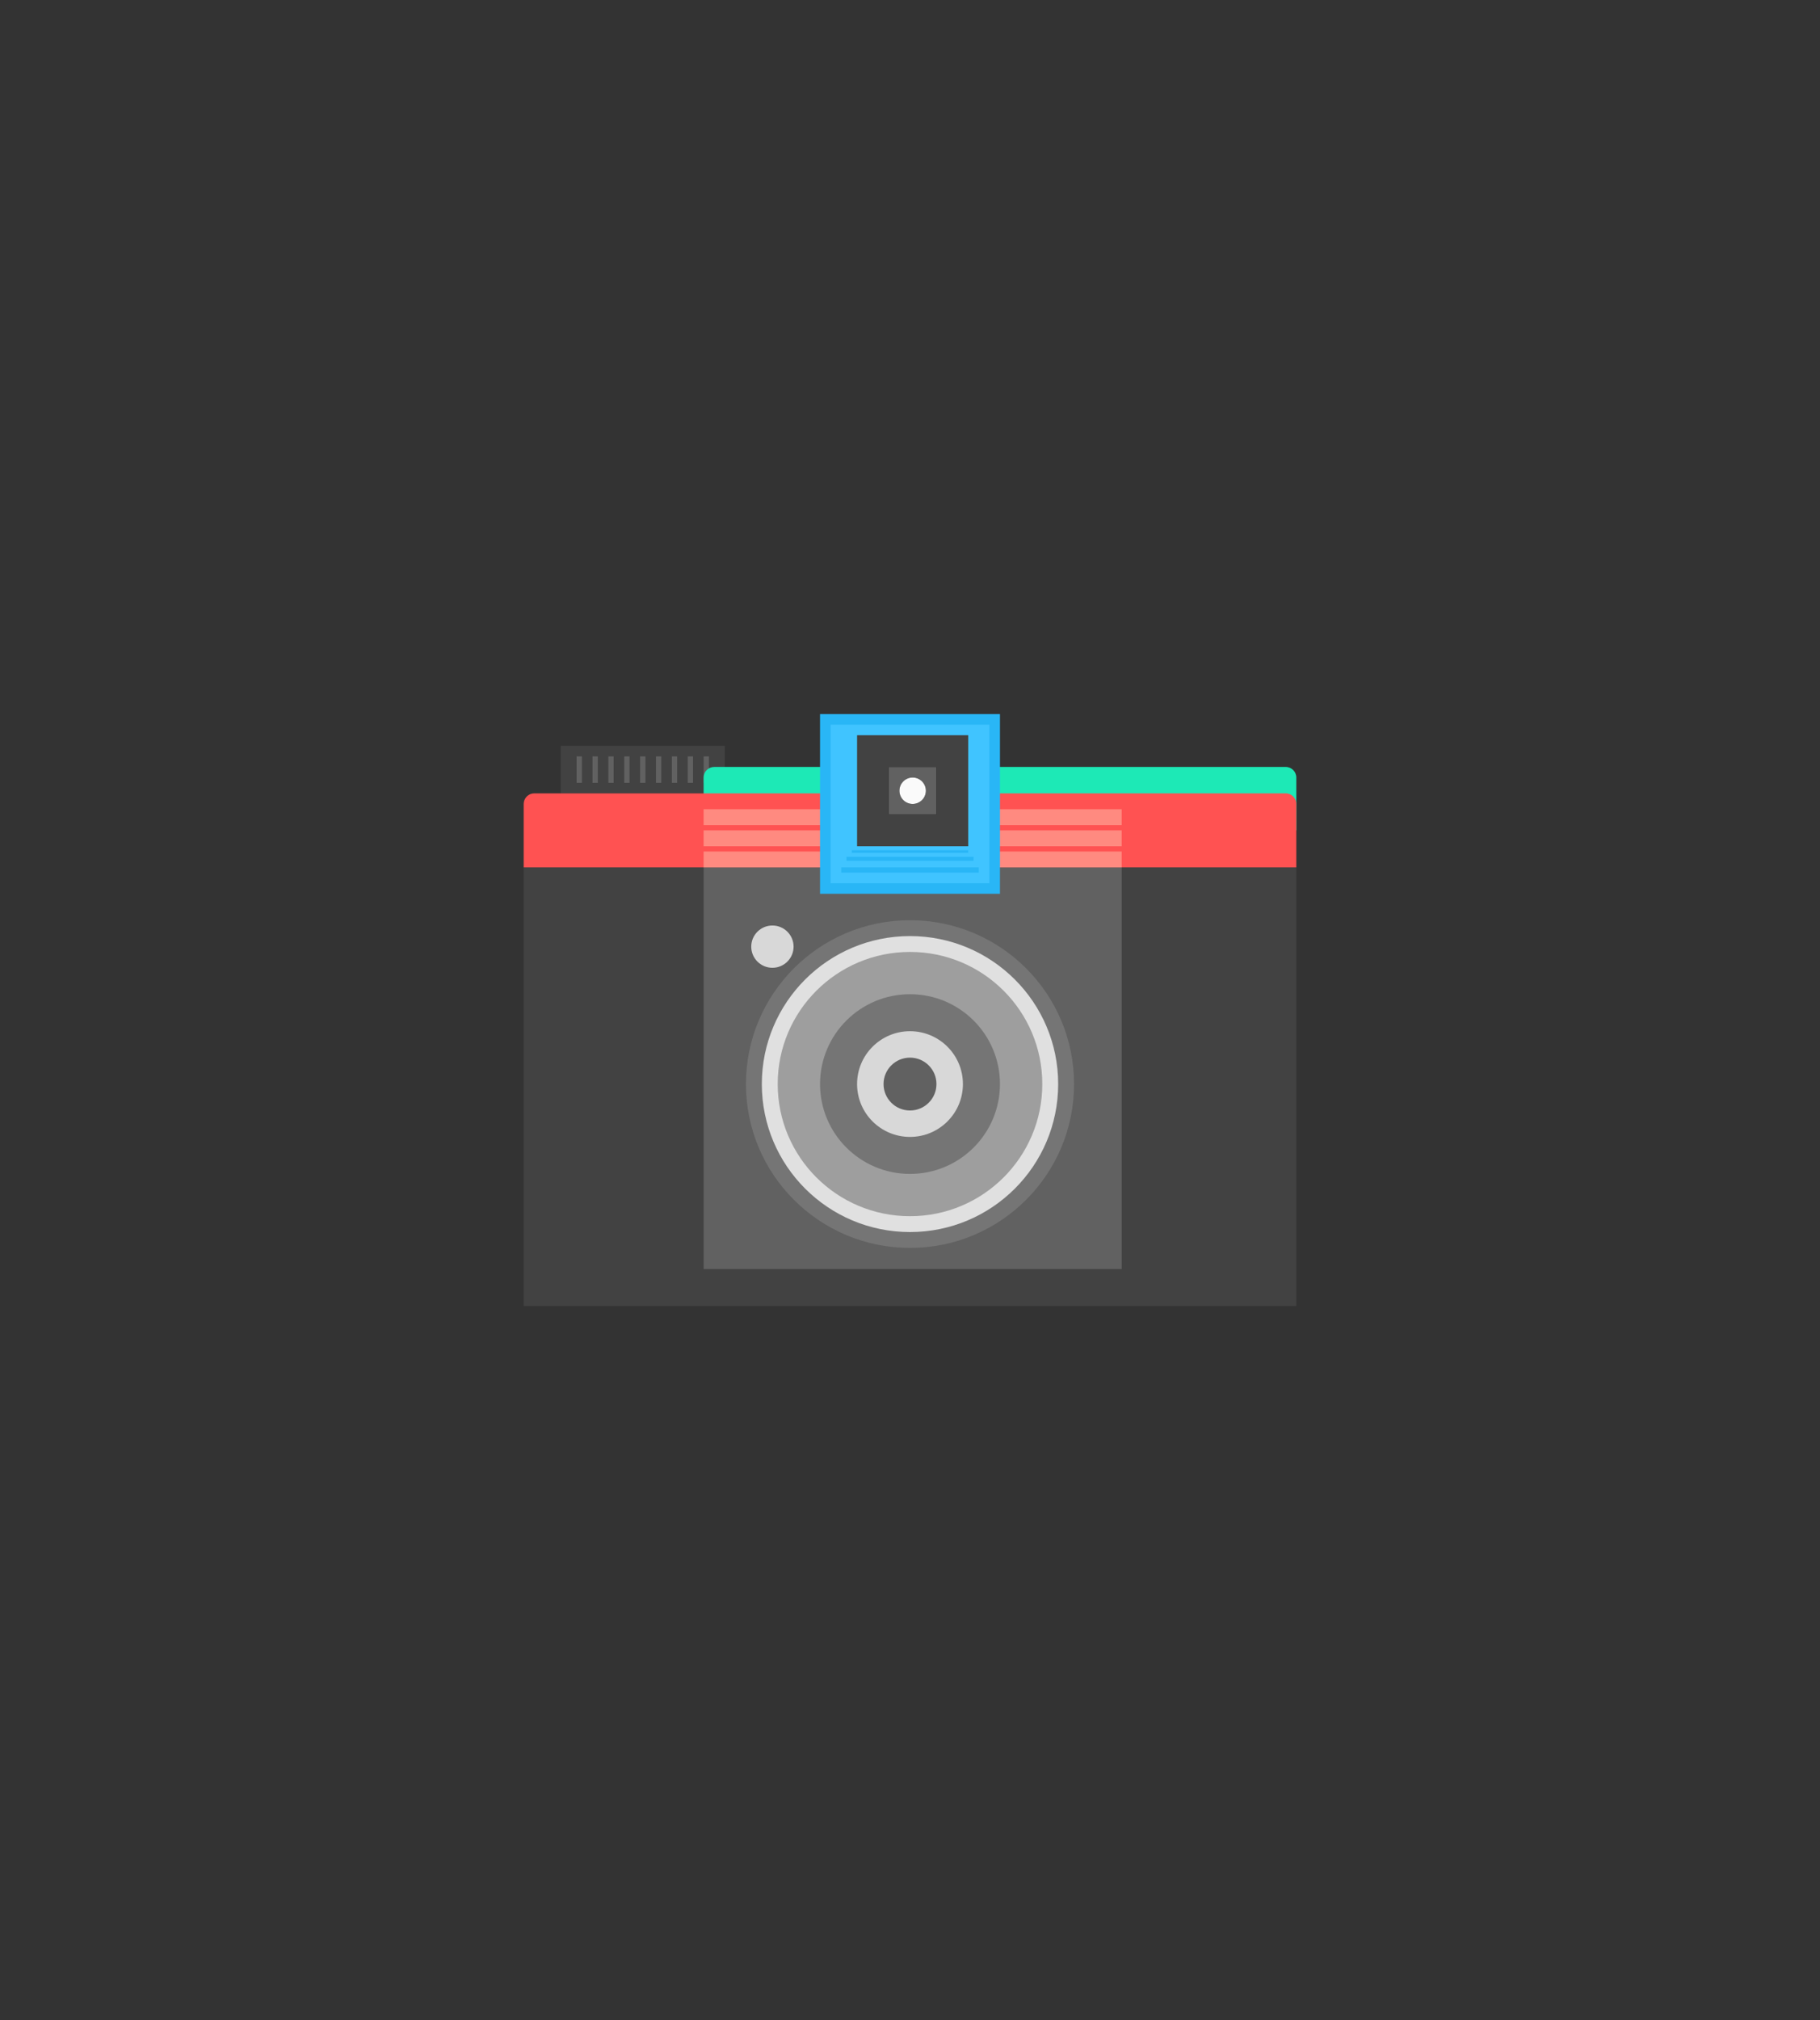 <?xml version="1.0" encoding="UTF-8"?>
<svg viewBox="0 0 775 860" version="1.1" xmlns="http://www.w3.org/2000/svg" xmlns:xlink="http://www.w3.org/1999/xlink">
    <title>Photography</title>
    <desc>Designed By: Atul Meshram</desc>
    <defs></defs>
    <g id="Page-1" stroke="none" stroke-width="1" fill="none" fill-rule="evenodd">
        <g id="photography-bg">
            <g id="Rectangle">
                <g id="path-1-link" fill="#333333">
                    <rect id="path-1" x="0" y="0" width="775" height="860"></rect>
                </g>
                <rect id="Rectangle-path" stroke="#333333" x="0.5" y="0.5" width="774" height="859"></rect>
            </g>
            <g id="camera" transform="translate(223, 304)">
                <rect id="Rectangle-11" fill="#424242" fill-rule="nonzero" x="15.774" y="13.5" width="69.856" height="20.25"></rect>
                <rect id="Rectangle-12" fill="#616161" fill-rule="nonzero" x="22.534" y="18" width="2.253" height="11.25"></rect>
                <rect id="Rectangle-12" fill="#616161" fill-rule="nonzero" x="29.295" y="18" width="2.253" height="11.25"></rect>
                <rect id="Rectangle-12" fill="#616161" fill-rule="nonzero" x="36.055" y="18" width="2.253" height="11.25"></rect>
                <rect id="Rectangle-12" fill="#616161" fill-rule="nonzero" x="42.815" y="18" width="2.253" height="11.25"></rect>
                <rect id="Rectangle-12" fill="#616161" fill-rule="nonzero" x="49.575" y="18" width="2.253" height="11.25"></rect>
                <rect id="Rectangle-12" fill="#616161" fill-rule="nonzero" x="56.336" y="18" width="2.253" height="11.25"></rect>
                <rect id="Rectangle-12" fill="#616161" fill-rule="nonzero" x="63.096" y="18" width="2.253" height="11.25"></rect>
                <rect id="Rectangle-12" fill="#616161" fill-rule="nonzero" x="69.856" y="18" width="2.253" height="11.25"></rect>
                <rect id="Rectangle-12" fill="#616161" fill-rule="nonzero" x="76.616" y="18" width="2.253" height="11.25"></rect>
                <rect id="Rectangle-2" fill="#424242" fill-rule="nonzero" x="0" y="65.25" width="329" height="186.75"></rect>
                <rect id="Rectangle" fill="#616161" fill-rule="nonzero" x="76.616" y="65.25" width="178.021" height="171"></rect>
                <path d="M81.123,22.5 L324.493,22.5 L324.493,22.5 C326.982,22.5 329,24.515 329,27 L329,49.5 L76.616,49.5 L76.616,27 L76.616,27 C76.616,24.515 78.634,22.5 81.123,22.5 Z" id="Rectangle-10" fill="#1DE9B6" fill-rule="nonzero"></path>
                <path d="M4.507,33.75 L324.493,33.75 L324.493,33.75 C326.982,33.75 329,35.765 329,38.25 L329,65.25 L0,65.25 L0,38.25 L0,38.25 C-3.04822444e-16,35.765 2.018,33.75 4.507,33.75 Z" id="Rectangle-4" fill="#FF5252" fill-rule="nonzero"></path>
                <rect id="Rectangle-3" fill="#FF8A80" fill-rule="nonzero" x="76.616" y="58.5" width="178.021" height="6.75"></rect>
                <rect id="Rectangle-3" fill="#FF8A80" fill-rule="nonzero" x="76.616" y="49.5" width="178.021" height="6.75"></rect>
                <rect id="Rectangle-3" fill="#FF8A80" fill-rule="nonzero" x="76.616" y="40.5" width="178.021" height="6.75"></rect>
                <rect id="Rectangle-5" fill="#29B6F6" fill-rule="nonzero" x="126.192" y="0" width="76.616" height="76.5"></rect>
                <rect id="Rectangle-6" fill="#40C4FF" fill-rule="nonzero" x="130.699" y="4.5" width="67.603" height="67.5"></rect>
                <rect id="Rectangle-7" fill="#424242" fill-rule="nonzero" x="141.966" y="9" width="47.322" height="47.25"></rect>
                <g id="Rectangle-8" transform="translate(155.036, 22.5)">
                    <g id="path-2-link" fill-rule="nonzero" fill="#000000">
                        <rect id="path-2" x="0.451" y="0" width="20.281" height="20.25"></rect>
                    </g>
                    <g id="path-2-link" fill="#616161">
                        <rect id="path-2" x="0.451" y="0" width="20.281" height="20.25"></rect>
                    </g>
                </g>
                <rect id="Rectangle-9" fill="#29B6F6" fill-rule="nonzero" x="135.205" y="65.25" width="58.589" height="2.25"></rect>
                <rect id="Rectangle-9" fill="#29B6F6" fill-rule="nonzero" x="137.459" y="60.75" width="54.082" height="1.688"></rect>
                <rect id="Rectangle-9" fill="#29B6F6" fill-rule="nonzero" x="139.712" y="57.938" width="49.575" height="1.125"></rect>
                <g id="Oval-3" transform="translate(159.542, 27)">
                    <g id="path-4-link" fill-rule="nonzero" fill="#000000">
                        <ellipse id="path-4" cx="6.084" cy="5.625" rx="5.634" ry="5.625"></ellipse>
                    </g>
                    <g id="path-4-link" fill="#FAFAFA">
                        <ellipse id="path-4" cx="6.084" cy="5.625" rx="5.634" ry="5.625"></ellipse>
                    </g>
                </g>
                <ellipse id="Oval" fill="#757575" fill-rule="nonzero" cx="164.5" cy="157.5" rx="69.856" ry="69.75"></ellipse>
                <ellipse id="Oval" fill="#E0E0E0" fill-rule="nonzero" cx="164.5" cy="157.5" rx="63.096" ry="63"></ellipse>
                <ellipse id="Oval" fill="#9E9E9E" fill-rule="nonzero" cx="164.5" cy="157.5" rx="56.336" ry="56.25"></ellipse>
                <ellipse id="Oval" fill="#757575" fill-rule="nonzero" cx="164.5" cy="157.5" rx="38.308" ry="38.25"></ellipse>
                <ellipse id="Oval" fill="#D8D8D8" fill-rule="nonzero" cx="164.5" cy="157.5" rx="22.534" ry="22.5"></ellipse>
                <ellipse id="Oval" fill="#616161" fill-rule="nonzero" cx="164.5" cy="157.5" rx="11.267" ry="11.25"></ellipse>
                <ellipse id="Oval-2" fill="#D8D8D8" fill-rule="nonzero" cx="105.911" cy="99" rx="9.014" ry="9"></ellipse>
            </g>
        </g>
    </g>
</svg>